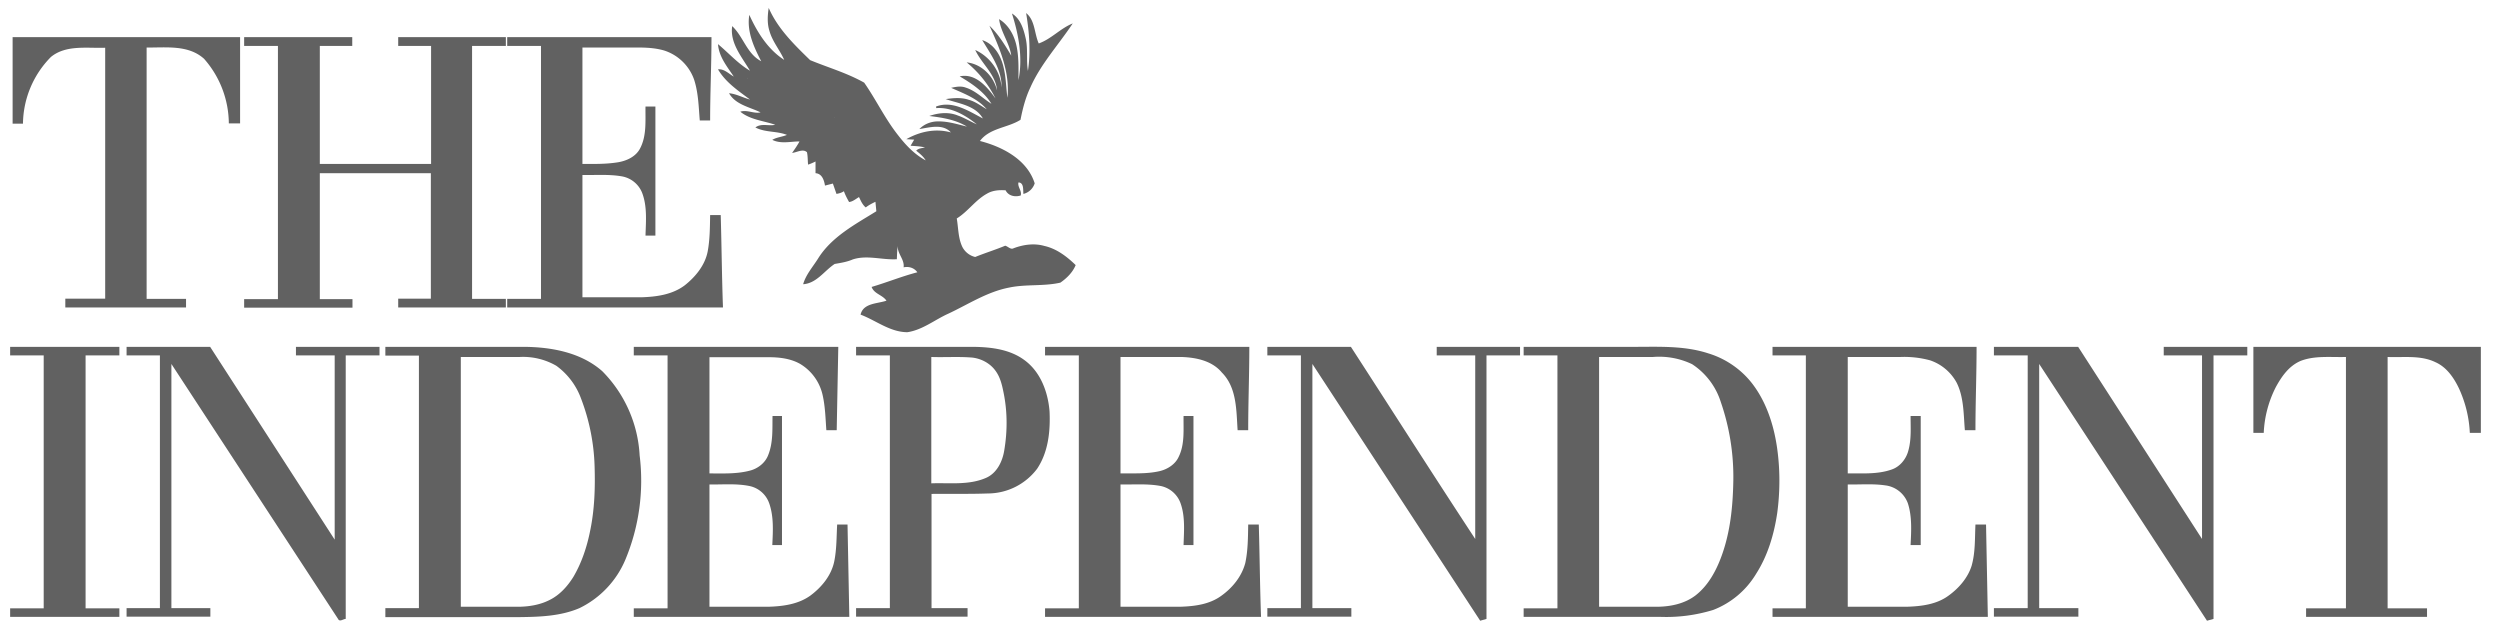 <svg xmlns="http://www.w3.org/2000/svg" viewBox="0 0 111 28" width="111" height="28" fill="rgba(0, 0, 0, 0.62)">
  <path d="M34.13.35c.4.92 1.13 1.63 1.84 2.32.8.33 1.64.57 2.4 1 .53.76.93 1.61 1.51 2.34.34.44.73.85 1.22 1.11-.1-.17-.26-.3-.42-.43.1-.11.25-.11.39-.14-.21-.06-.43-.06-.64-.08l.16-.27-.35-.02c.6-.34 1.3-.49 1.98-.3-.36-.4-.95-.22-1.4-.15.22-.23.54-.35.87-.34.42 0 .83.13 1.24.23-.5-.31-1.1-.4-1.67-.47.4-.14.86-.19 1.27-.02.29.1.56.27.84.39-.5-.4-1.12-.77-1.8-.72l-.01-.07c.73-.28 1.45.2 2.08.53-.33-.58-1.07-.66-1.65-.86.34-.05.7-.08 1.02.03.3.08.54.27.8.42-.41-.48-1.02-.7-1.58-.95.22-.05.44-.09.65-.01.44.14.76.48 1.14.72-.33-.54-.87-.9-1.41-1.22.71-.15 1.22.47 1.59.98a4.89 4.89 0 0 0-1.28-1.6c.67.07 1.2.62 1.35 1.25-.06-.72-.68-1.18-.97-1.8.66.3 1.12.95 1.17 1.67.02-.8-.47-1.46-.86-2.11.55.18.85.73.96 1.26.1.43.1.87.16 1.3.12-1.12-.34-2.2-.8-3.2.4.38.69.86.97 1.33-.08-.57-.47-1.05-.54-1.62.43.26.68.73.78 1.22.1.49.08.99.08 1.49.2-1 .01-2.02-.29-2.96.38.23.52.7.61 1.1.11.48.02.97.1 1.45.13-.85.06-1.72-.08-2.57.4.32.36.9.56 1.35.56-.2.96-.67 1.51-.89-.63.95-1.42 1.8-1.88 2.84-.22.46-.34.94-.44 1.44-.57.36-1.37.36-1.8.94 1.01.26 2.1.83 2.43 1.88a.7.7 0 0 1-.5.47c-.02-.17.03-.5-.22-.51-.05.2.16.37.1.58-.25.08-.55.02-.67-.23-.28-.02-.58 0-.83.15-.51.28-.85.8-1.34 1.1.07.4.06.82.22 1.2.1.25.33.45.6.51.44-.18.9-.32 1.33-.5.13.03.24.19.38.11.43-.16.91-.23 1.36-.1.54.12 1 .47 1.39.85-.13.32-.39.58-.68.78-.75.17-1.53.06-2.28.22-.98.19-1.82.75-2.7 1.16-.6.27-1.14.72-1.81.82-.77 0-1.39-.52-2.08-.78.12-.52.75-.48 1.15-.62-.18-.26-.55-.3-.66-.61.68-.2 1.34-.47 2.03-.65-.14-.2-.38-.27-.61-.22.05-.35-.28-.6-.26-.95-.03.2-.03.4-.04.59-.65.04-1.32-.2-1.96.01-.25.11-.52.15-.8.2-.46.3-.8.86-1.4.9.12-.42.42-.76.65-1.12.6-.98 1.65-1.53 2.6-2.12l-.04-.42c-.15.07-.3.15-.43.25-.15-.12-.22-.3-.3-.46-.14.08-.27.2-.44.22-.09-.16-.17-.31-.23-.48-.1.07-.22.1-.33.12l-.16-.46-.35.09c-.04-.24-.13-.53-.42-.55v-.52c-.1.05-.21.1-.33.14-.02-.18-.01-.37-.05-.55-.18-.17-.45.01-.66.03.12-.17.23-.33.33-.51-.4 0-.83.12-1.21-.07.2-.12.44-.13.65-.22-.45-.18-.96-.1-1.4-.33.26-.2.6-.05.88-.12-.52-.18-1.11-.22-1.55-.58.3-.1.6.1.9.03-.49-.24-1.11-.34-1.4-.85.33.03.62.2.93.28-.52-.39-1.08-.76-1.42-1.34.28-.03.48.2.7.32-.3-.45-.66-.88-.7-1.44.48.4.89.87 1.42 1.18-.36-.61-.9-1.23-.79-1.98.5.47.65 1.23 1.29 1.56-.33-.63-.65-1.33-.53-2.06.35.77.82 1.53 1.55 2-.2-.45-.53-.82-.66-1.3-.1-.32-.08-.67-.03-1zm10.91 11c.34-.2.73-.36 1.13-.3.48.07.86.41 1.19.74-.14.22-.3.46-.58.53-.12.03-.22-.09-.3-.14-.89.25-1.83.23-2.68.57-.38.38-.88.6-1.38.78.05-.1.1-.21.13-.32-.66.37-1.27.81-1.96 1.12.03-.19.03-.39-.1-.53-.32-.38-.79-.58-1.18-.87.95-.36 1.86-.87 2.88-.93l.1-.01c.02.2.23.28.36.42a.64.64 0 0 1-.33-.18l-.02.06c0-.22-.22-.23-.39-.2.42.27.77.77 1.33.73l-.52-.28.13-.23c.24.1.45.28.66.44l.35-.1c-.19-.17-.47-.07-.64-.27l.13-.09-.03-.11c.32.08.5.43.84.41-.17-.18-.4-.3-.6-.44.34.05.63.23.96.3-.14-.34-.54-.37-.86-.37l.05-.02c-.07-.05-.24-.05-.15-.17.13.05.27.22.4.1-.12-.09-.29-.15-.35-.3.42.16.77.44 1.14.69.12-.04.26-.06.37-.13.05-.28-.25-.42-.44-.56.28.09.52.27.7.5.2 0 .4-.1.52-.26l-.02.14.31-.08-.5-.3-.14.05.3.2c-.07 0-.2-.03-.26-.05l.14.07c-.22.16-.4-.07-.58-.17l.27.02c-.13-.12-.28-.2-.46-.16l.06-.2.47.23c.38-.13.71.26 1.1.2-.2-.2-.52-.28-.68-.53.49-.11.73.57 1.24.42-.32-.18-.63-.37-.96-.54l.35.04c-.14-.12-.33-.2-.5-.11-.18.08-.36.17-.57.14.16.09.31.17.46.27-.3-.04-.58-.18-.89-.22zm-3.62.98c.17-.14.5-.24.58.04-.1-.03-.2-.06-.28-.1.14.3.52.18.72.39h-.21c.12.1.28.34.44.15l.21.07c-.08.15-.25.16-.39.22-.3-.33-.7-.54-1.07-.77zm-.72.14c.59-.15 1.35.1 1.54.72a.8.8 0 0 1-.73-.07c-.3-.19-.53-.45-.81-.65zm-.31.17c.14-.02.3-.03.42.07.26.2.5.43.77.61-.32.02-.59-.16-.88-.24.17.2.41.34.67.42-.27.09-.51-.07-.7-.24-.2-.2-.43-.37-.68-.5.39 0 .71.22 1.07.33-.16-.23-.44-.31-.67-.45zm-.76.24c.6-.12.87.56 1.39.7-.21.15-.41-.04-.57-.16a3.3 3.3 0 0 0-.82-.54zm4.4-1.17c.38-.03.83.13.93.53-.36-.08-.63-.33-.92-.53zm-2.99.87c.41-.06.86.2 1 .59-.4-.07-.66-.4-1-.59zM34.78 2.06c.33.17.56.48.72.8.5.16.96.41 1.4.69-.9-.06-1.85-.6-2.12-1.5zm-.7.38c.6.4 1.23.78 1.82 1.2-.5-.16-1.05-.23-1.47-.56a1 1 0 0 1-.35-.64zm-.47.53c.71.52 1.63.62 2.33 1.15-.5-.18-1.03-.22-1.53-.4a1.55 1.55 0 0 1-.8-.75zm-.42.5c.92.37 1.87.66 2.77 1.07a4.5 4.5 0 0 1-2.77-1.08zm3.1.39c.41-.06.9-.18 1.27.08-.19.04-.36-.04-.53-.1.18.31.51.45.78.67-.22-.02-.44-.05-.65-.04.2.25.54.3.82.44-.46.12-.93.04-1.39.03.2-.07.42-.1.63-.15-.22-.13-.47-.1-.71-.13.14-.08.3-.11.47-.13-.11-.18-.33-.18-.5-.24.2-.08.4-.06.62-.07-.2-.26-.53-.26-.81-.36zm-3 .25c.87.04 1.65.44 2.44.73a4.27 4.27 0 0 1-2.43-.73zm.62.67c.67 0 1.28.31 1.94.4-.2.06-.42.05-.62.1.4.22.86.21 1.3.24-.3.07-.6.03-.9.09.16.08.33.12.5.1.18.05.37.07.56.09-.44.2-.93.1-1.4.13.23-.1.49-.05.73-.1-.37-.14-.8-.11-1.19-.17.2-.08.4-.07.6-.11-.29-.28-.74-.16-1.08-.34.24-.02.47 0 .7-.02-.35-.2-.8-.16-1.14-.41zm3.14.46c.42-.27.9-.02 1.32.1a.57.57 0 0 0-.29.37c-.24.03-.47.1-.71.12.2-.13.47-.16.67-.32-.25-.06-.49.03-.73.03a2 2 0 0 1 .4-.21c-.21-.07-.44-.08-.66-.1zm7.63 2.03c.17.07.32.16.47.26-.07.06-.14.14-.24.11-.15-.06-.18-.23-.23-.37zM.56 1.65h10.1v3.83h-.5a4.38 4.38 0 0 0-1.1-2.87c-.7-.63-1.69-.49-2.55-.5v11.16h1.75v.38H2.9v-.39h1.77V2.12c-.8.03-1.74-.14-2.41.41a4.28 4.28 0 0 0-1.24 2.96H.56V1.65zM10.83 1.65h4.81v.39H14.2v5.24h4.94V2.04h-1.46v-.39h4.78v.39h-1.5v11.23h1.5v.38h-4.78v-.39h1.45V7.69H14.2v5.59h1.45v.38h-4.81v-.38h1.5V2.04h-1.5v-.39zM22.52 1.65h9.07c0 1.24-.06 2.47-.06 3.7h-.46c-.05-.6-.06-1.22-.25-1.81a2.08 2.08 0 0 0-1.34-1.3c-.38-.11-.78-.13-1.17-.13h-2.45v5.17c.52 0 1.04.01 1.55-.07.4-.06.82-.25 1.01-.62.3-.57.23-1.24.24-1.86h.44v5.73h-.44c.02-.64.08-1.3-.15-1.9a1.19 1.19 0 0 0-.9-.73c-.58-.1-1.17-.05-1.75-.06v5.43h2.6c.67-.02 1.38-.11 1.94-.53.48-.38.9-.89 1.02-1.5.1-.53.1-1.08.11-1.62H32c.04 1.36.05 2.73.1 4.1h-9.58v-.38h1.5V2.04h-1.5v-.39zM.45 15.4H5.3v.38H3.8v11.23h1.5v.38H.45v-.38h1.49V15.78H.45v-.38zM5.62 15.4h3.71l5.53 8.56v-8.18h-1.72v-.38h3.71v.38h-1.5v11.7c-.11 0-.27.15-.34 0l-7.4-11.32V27h1.73v.38H5.62v-.38H7.1V15.78H5.62v-.38zM17.11 15.4h6.17c1.21.01 2.52.25 3.46 1.08a5.74 5.74 0 0 1 1.66 3.74 9.11 9.11 0 0 1-.63 4.62A4.2 4.2 0 0 1 25.73 27c-.84.36-1.77.39-2.67.4h-5.95V27h1.49V15.79h-1.49v-.38zm5.96.45h-2.61v11.09h2.6c.46-.01.93-.09 1.34-.3.45-.22.8-.61 1.06-1.03.37-.63.6-1.33.74-2.03.2-.95.23-1.92.2-2.88a9.14 9.14 0 0 0-.6-3 3.12 3.12 0 0 0-1.1-1.46 2.95 2.95 0 0 0-1.63-.39z"/>
  <path d="M28.14 15.4h9.08l-.07 3.7h-.46c-.04-.54-.05-1.09-.18-1.62a2.16 2.16 0 0 0-.98-1.32c-.42-.24-.92-.3-1.4-.3H31.5v5.16c.6 0 1.2.03 1.78-.12.37-.09.7-.35.83-.7.22-.55.18-1.15.19-1.73h.42v5.73h-.43c.03-.62.07-1.27-.14-1.86a1.18 1.18 0 0 0-.87-.76c-.59-.12-1.19-.06-1.78-.07v5.43h2.62c.65-.02 1.34-.11 1.88-.51.49-.37.91-.88 1.04-1.5.11-.54.1-1.1.13-1.64h.46l.08 4.1h-9.57v-.38h1.5V15.78h-1.5v-.38zM38 15.4h5.22c.79.01 1.63.11 2.28.6.7.52 1.03 1.4 1.1 2.26.04.87-.05 1.8-.55 2.55a2.75 2.75 0 0 1-2.19 1.1c-.83.03-1.67.01-2.5.02V27h1.6v.38h-4.95v-.38h1.5V15.78h-1.5v-.38zm3.35 6.06c.8-.03 1.64.09 2.4-.23.5-.2.76-.73.84-1.24.14-.83.14-1.68-.02-2.5-.07-.35-.14-.7-.35-1-.25-.37-.7-.6-1.14-.62-.58-.04-1.15 0-1.73-.02v5.6z"/>
  <path d="M46.4 15.4h9.07c0 1.23-.05 2.46-.05 3.7h-.47c-.06-.88-.03-1.89-.7-2.56-.43-.52-1.14-.67-1.8-.69h-2.7v5.17c.58-.01 1.16.03 1.73-.1.35-.08.7-.3.85-.63.28-.56.21-1.21.22-1.82h.44v5.73h-.44c.02-.63.08-1.3-.15-1.9a1.19 1.19 0 0 0-.91-.73c-.58-.1-1.16-.05-1.74-.06v5.43h2.64c.64-.02 1.31-.1 1.84-.49.49-.35.9-.85 1.06-1.45.12-.56.12-1.14.13-1.71h.47c.04 1.37.05 2.74.1 4.1H46.4v-.38h1.5V15.78h-1.5v-.38zM56.26 15.4h3.72c1.84 2.84 3.66 5.7 5.52 8.53v-8.15h-1.71v-.38h3.7v.38H66v11.7l-.28.08-7.45-11.4V27h1.73v.38h-3.73v-.38h1.49V15.78h-1.49v-.38zM67.65 15.4h4.9c1.1 0 2.23-.06 3.3.29.76.23 1.45.7 1.94 1.33.62.8.95 1.8 1.1 2.78.15.99.15 1.99.02 2.97-.14.95-.42 1.9-.94 2.71a3.83 3.83 0 0 1-1.9 1.6 7.1 7.1 0 0 1-2.33.31h-6.09v-.38h1.5V15.78h-1.5v-.38zm3.35.45v11.09h2.6c.6-.01 1.21-.14 1.69-.51.56-.44.91-1.09 1.15-1.75.39-1.07.5-2.21.52-3.35a10.2 10.2 0 0 0-.56-3.49 3.13 3.13 0 0 0-1.27-1.67 3.38 3.38 0 0 0-1.74-.32h-2.4z"/>
  <path d="M78.7 15.4h9.06c0 1.23-.05 2.46-.05 3.7h-.47c-.06-.7-.04-1.45-.36-2.1a2.11 2.11 0 0 0-1.18-1 4.37 4.37 0 0 0-1.32-.15h-2.34v5.17c.64-.01 1.31.05 1.94-.17.37-.12.65-.46.75-.84.14-.5.1-1.02.1-1.54h.45v5.73h-.45c.03-.62.07-1.26-.12-1.85a1.22 1.22 0 0 0-1.01-.8c-.55-.08-1.1-.03-1.66-.04v5.43h2.62c.64-.02 1.32-.1 1.85-.49.46-.33.86-.79 1.03-1.33.17-.6.14-1.22.17-1.83h.47l.08 4.1H78.7v-.38h1.48V15.78H78.7v-.38zM88.53 15.4h3.74l5.5 8.53v-8.15h-1.7v-.38h3.71v.38h-1.5v11.7l-.29.08-7.45-11.4V27h1.74v.38h-3.75v-.38h1.5V15.78h-1.5v-.38zM100.05 15.4h10.1v3.82h-.49a5.28 5.28 0 0 0-.48-1.97c-.23-.48-.55-.95-1.05-1.17-.66-.32-1.41-.2-2.12-.23v11.16h1.75v.38h-5.37v-.38h1.77V15.85c-.67.02-1.37-.07-2 .17-.53.22-.86.7-1.12 1.18a4.94 4.94 0 0 0-.53 2.02h-.46V15.4z"/>
  </svg>
